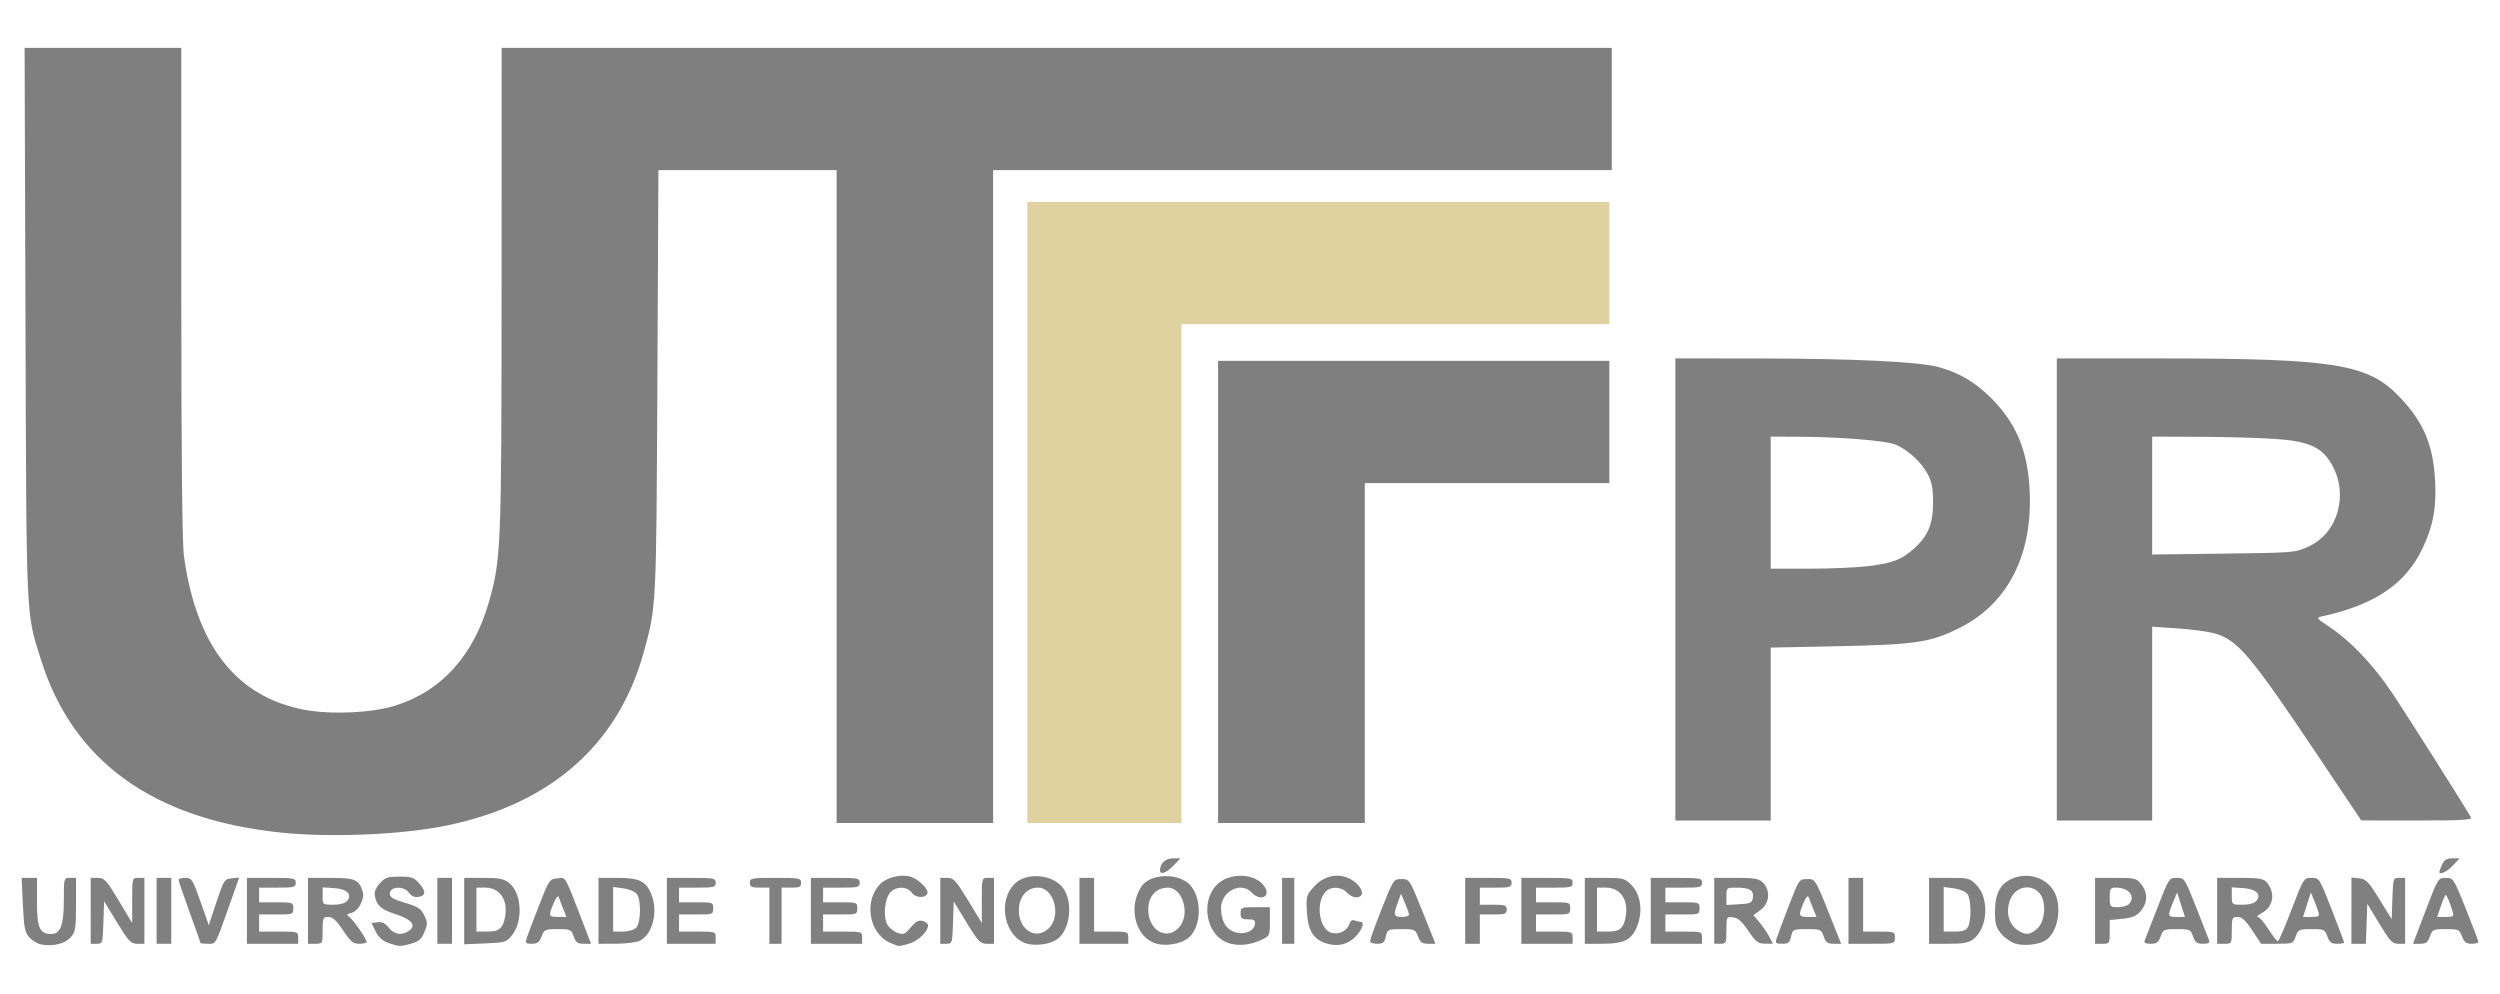 <?xml version="1.0" encoding="UTF-8" standalone="no"?>
<svg
   xmlns:dc="http://purl.org/dc/elements/1.1/"
   xmlns:cc="http://creativecommons.org/ns#"
   xmlns:rdf="http://www.w3.org/1999/02/22-rdf-syntax-ns#"
   xmlns:svg="http://www.w3.org/2000/svg"
   xmlns="http://www.w3.org/2000/svg"
   xmlns:sodipodi="http://sodipodi.sourceforge.net/DTD/sodipodi-0.dtd"
   xmlns:inkscape="http://www.inkscape.org/namespaces/inkscape"
   width="1024"
   height="407"
   viewBox="0 0 270.933 107.685"
   version="1.1"
   id="svg962"
   inkscape:version="1.0 (4035a4fb49, 2020-05-01)"
   sodipodi:docname="UTFPR-logo-W.svg">
  <defs
     id="defs956" />
  <sodipodi:namedview
     id="base"
     pagecolor="#ffffff"
     bordercolor="#666666"
     borderopacity="1.0"
     inkscape:pageopacity="0.0"
     inkscape:pageshadow="2"
     inkscape:zoom="0.94603152"
     inkscape:cx="460.91567"
     inkscape:cy="125.56103"
     inkscape:document-units="mm"
     inkscape:current-layer="layer1"
     showgrid="false"
     units="px"
     inkscape:document-rotation="0"
     inkscape:window-width="1920"
     inkscape:window-height="1055"
     inkscape:window-x="0"
     inkscape:window-y="0"
     inkscape:window-maximized="1" />
  <g
     inkscape:label="Layer 1"
     inkscape:groupmode="layer"
     id="layer1"
     transform="translate(0,-189.315)">
    <path
       style="fill:#7f7f7f;fill-opacity:1;stroke-width:1"
       d="m 10.059,19.57 0.365,112.75 c 0.397,123.151 0.15,117.772 6.305,137.406 13.043,41.608 45.791,65.267 97.91,70.738 h 0.002 c 20.6,2.162 49.755,0.923 68.182,-2.896 42.333,-8.775 69.879,-32.945 80.33,-70.482 5.291,-19.006 5.239,-17.973 5.688,-110.766 l 0.42,-86.75 h 36.439 36.439 v 133.5 133.5 h 32 32 v -133.5 -133.5 h 126.5 126.5 v -25 -25 h -227 -227 l -0.018,98.75 c -0.021,105.246 -0.216,110.201 -4.992,127.25 -6.254,22.322 -19.397,37.005 -38.488,42.996 -9.627,3.021 -26.227,3.77 -37.238,1.682 -27.809,-5.275 -44.191,-26.253 -49.197,-63 -0.695,-5.101 -1.064,-42.581 -1.064,-107.75 V 19.57 H 42.1 Z"
       transform="matrix(0.265,0,0,0.265,0,189.315)"
       id="path1657" />
    <path
       style="fill:#dfd2a0;fill-opacity:1;stroke-width:1"
       d="m 420.141,82.57 v 127 127 h 31.5 31.5 v -102 -102 h 87.5 87.5 v -25 -25 h -119 z"
       transform="matrix(0.265,0,0,0.265,0,189.315)"
       id="path1655" />
    <path
       style="fill:#7f7f7f;fill-opacity:1;stroke-width:1"
       d="M 685.141 146.57 L 685.141 241.07 L 685.141 335.57 L 704.641 335.57 L 724.141 335.57 L 724.141 300.207 L 724.141 264.842 L 751.891 264.273 C 783.18 263.632 789.328 262.718 800.998 256.975 C 819.829 247.708 830.141 229.343 830.141 205.07 C 830.141 186.672 825.494 174.113 814.631 163.139 C 807.837 156.275 801.212 152.354 792.564 150.074 C 784.26 147.885 757.33 146.62 718.391 146.594 L 685.141 146.57 z M 724.141 178.57 L 735.391 178.607 C 752.505 178.664 771.287 180.187 775.242 181.84 C 780.202 183.912 785.873 189.145 788.396 193.977 C 790.027 197.099 790.535 199.851 790.535 205.57 C 790.535 214.357 788.421 219.361 782.521 224.541 C 777.504 228.947 773.985 230.278 764.068 231.521 L 764.068 231.52 C 759.461 232.097 748.593 232.57 739.916 232.57 L 724.141 232.57 L 724.141 205.57 L 724.141 178.57 z "
       transform="matrix(0.265,0,0,0.265,0,189.315)"
       id="path1653" />
    <path
       style="fill:#7f7f7f;fill-opacity:1;stroke-width:1"
       d="M 841.141 146.57 L 841.141 241.07 L 841.141 335.57 L 860.641 335.57 L 880.141 335.57 L 880.141 295.934 L 880.141 256.297 L 890.695 257.004 C 896.501 257.393 903.364 258.341 905.945 259.111 C 915.336 261.914 920.535 268.144 949.141 310.871 L 965.641 335.516 L 988.449 335.543 C 1006.42 335.564 1011.105 335.305 1010.537 334.32 C 1007.003 328.194 983.382 290.919 978.027 283.018 C 970.298 271.612 961.378 262.229 952.846 256.531 C 947.082 252.682 947.048 252.633 949.828 252.018 C 971.328 247.263 983.825 238.762 990.74 224.189 C 995.108 214.985 996.504 207.265 995.82 196.07 C 994.948 181.785 991.123 172.761 981.678 162.709 C 968.578 148.768 955.269 146.593 882.891 146.578 L 841.141 146.57 z M 880.141 178.57 L 899.391 178.635 C 909.978 178.67 923.886 179.052 930.297 179.484 C 944.127 180.417 949.443 182.789 953.535 189.848 C 960.58 202 956.226 217.841 944.316 223.395 C 938.652 226.036 938.574 226.043 909.391 226.406 L 880.141 226.771 L 880.141 202.672 L 880.141 178.57 z "
       transform="matrix(0.265,0,0,0.265,0,189.315)"
       id="path1651" />
    <path
       style="fill:#7f7f7f;fill-opacity:1;stroke-width:1"
       d="m 498.141,147.57 v 94.5 94.5 h 30 30 v -69.5 -69.5 h 50 50 v -25 -25 h -80 z"
       transform="matrix(0.265,0,0,0.265,0,189.315)"
       id="path1649" />
    <g
       id="g1798">
      <path
         id="path1643"
         d="m 127.096,282.334 c -0.795,0 -1.381,0.554 -1.381,1.306 0,0.528 0.693,0.284 1.455,-0.512 l 0.76,-0.794 z"
         style="fill:#808080;fill-opacity:1;stroke-width:0.265"
         inkscape:connector-curvature="0" />
      <path
         id="path1641"
         d="m 265.771,282.334 c -0.601,0 -0.877,0.168 -1.108,0.674 -0.169,0.371 -0.307,0.728 -0.307,0.794 10e-6,0.38 0.801,0.009 1.455,-0.674 l 0.76,-0.794 z"
         style="fill:#808080;fill-opacity:1;stroke-width:0.265"
         inkscape:connector-curvature="0" />
      <path
         id="path1639"
         d="m 144.788,284.213 c -0.851,0.034 -1.69,0.436 -2.367,1.175 -0.857,0.936 -0.885,1.033 -0.786,2.782 0.115,2.037 0.719,2.978 2.188,3.41 1.205,0.354 2.308,0.071 3.124,-0.801 0.715,-0.765 0.962,-1.565 0.484,-1.565 -0.134,0 -0.42,-0.068 -0.637,-0.151 -0.249,-0.096 -0.459,0.051 -0.569,0.397 -0.231,0.728 -1.091,1.161 -1.9,0.958 -1.34,-0.336 -1.787,-3.221 -0.688,-4.445 0.556,-0.62 1.728,-0.587 2.318,0.066 0.509,0.562 1.318,0.7 1.584,0.27 0.262,-0.425 -0.352,-1.293 -1.238,-1.752 -0.487,-0.252 -1.002,-0.364 -1.513,-0.344 z"
         style="fill:#808080;fill-opacity:1;stroke-width:0.265"
         inkscape:connector-curvature="0" />
      <path
         id="path1637"
         d="m 97.775,284.219 c -0.886,0.027 -1.85,0.364 -2.367,0.881 -1.829,1.829 -1.246,5.386 1.047,6.384 1.001,0.436 0.877,0.43 2.061,0.101 0.96,-0.267 2.063,-1.324 2.063,-1.979 0,-0.182 -0.263,-0.399 -0.585,-0.483 -0.44,-0.115 -0.759,0.056 -1.291,0.693 -0.633,0.759 -0.783,0.819 -1.46,0.581 -0.415,-0.146 -0.911,-0.561 -1.102,-0.922 -0.451,-0.854 -0.258,-2.779 0.346,-3.446 0.623,-0.689 1.837,-0.672 2.331,0.032 0.414,0.591 1.505,0.625 1.693,0.052 0.147,-0.446 -1.063,-1.603 -1.896,-1.812 -0.258,-0.065 -0.545,-0.091 -0.84,-0.082 z"
         style="fill:#808080;fill-opacity:1;stroke-width:0.265"
         inkscape:connector-curvature="0" />
      <path
         id="path1635"
         d="m 134.362,284.226 c -0.559,0.011 -1.127,0.133 -1.635,0.375 -2.835,1.345 -2.368,6.27 0.664,6.991 1.073,0.255 2.162,0.11 3.37,-0.451 0.828,-0.384 0.86,-0.458 0.86,-1.956 v -1.558 h -1.587 c -1.517,0 -1.587,0.029 -1.587,0.661 0,0.562 0.122,0.661 0.812,0.661 0.683,0 0.799,0.091 0.728,0.575 -0.114,0.775 -1.318,1.169 -2.313,0.757 -0.874,-0.362 -1.344,-1.252 -1.344,-2.547 0,-1.82 2.182,-2.939 3.307,-1.696 0.263,0.291 0.702,0.529 0.975,0.529 0.81,0 0.888,-0.771 0.151,-1.507 -0.563,-0.563 -1.469,-0.854 -2.4,-0.835 z"
         style="fill:#808080;fill-opacity:1;stroke-width:0.265"
         inkscape:connector-curvature="0" />
      <path
         id="path1633"
         d="m 219.571,284.227 c -0.546,-0.002 -1.101,0.115 -1.621,0.361 -1.223,0.58 -1.748,1.638 -1.748,3.522 0,1.326 0.114,1.729 0.683,2.405 0.376,0.447 1.06,0.925 1.521,1.063 0.897,0.268 2.375,0.134 3.163,-0.287 1.465,-0.784 2.001,-3.785 0.976,-5.466 -0.62,-1.017 -1.773,-1.594 -2.974,-1.598 z m 0.061,1.256 c 0.467,-0.01 0.943,0.166 1.333,0.557 0.809,0.809 0.741,2.987 -0.12,3.848 -0.789,0.789 -1.442,0.821 -2.337,0.117 -0.843,-0.663 -1.118,-1.827 -0.717,-3.041 0.307,-0.929 1.064,-1.464 1.842,-1.481 z"
         style="fill:#808080;fill-opacity:1;stroke-width:0.265"
         inkscape:connector-curvature="0" />
      <path
         id="path1631"
         d="m 112.274,284.261 c -0.884,2.2e-4 -1.747,0.272 -2.314,0.839 -1.897,1.897 -1.107,5.773 1.319,6.477 0.965,0.28 2.441,0.082 3.233,-0.434 1.451,-0.944 1.838,-4.046 0.698,-5.587 -0.627,-0.847 -1.8,-1.295 -2.936,-1.295 z m 0.221,1.248 c 1.727,0 2.55,3.021 1.193,4.378 -1.533,1.533 -3.615,-0.055 -3.229,-2.464 0.185,-1.158 0.989,-1.914 2.037,-1.914 z"
         style="fill:#808080;fill-opacity:1;stroke-width:0.265"
         inkscape:connector-curvature="0" />
      <path
         id="path1629"
         d="m 126.207,284.262 c -1.055,0.036 -2.055,0.432 -2.514,1.133 -1.487,2.269 -0.638,5.529 1.609,6.181 0.991,0.287 2.447,0.078 3.292,-0.472 1.788,-1.164 1.754,-5.063 -0.053,-6.247 -0.66,-0.432 -1.514,-0.622 -2.335,-0.594 z m 0.34,1.247 c 1.698,0 2.505,3.036 1.163,4.378 -1.568,1.568 -3.669,-0.182 -3.203,-2.668 0.194,-1.033 1.002,-1.71 2.04,-1.71 z"
         style="fill:#808080;fill-opacity:1;stroke-width:0.265"
         inkscape:connector-curvature="0" />
      <path
         id="path1627"
         d="m 43.297,284.319 c -1.327,0 -1.577,0.089 -2.159,0.765 -0.491,0.57 -0.615,0.94 -0.489,1.455 0.241,0.985 0.682,1.346 2.273,1.865 1.682,0.548 2.21,1.186 1.448,1.751 -0.775,0.575 -1.635,0.46 -2.232,-0.299 -0.376,-0.478 -0.736,-0.655 -1.211,-0.595 l -0.676,0.085 0.465,0.926 c 0.316,0.63 0.761,1.027 1.391,1.242 1.17,0.399 1.245,0.401 2.468,0.061 0.799,-0.222 1.098,-0.484 1.414,-1.24 0.359,-0.859 0.358,-1.048 -0.011,-1.822 -0.347,-0.728 -0.672,-0.94 -2.075,-1.353 -1.304,-0.384 -1.663,-0.601 -1.663,-1.005 3e-6,-0.781 1.538,-0.864 2.065,-0.111 0.253,0.362 0.613,0.534 0.997,0.477 0.853,-0.125 0.899,-0.575 0.148,-1.447 -0.574,-0.667 -0.828,-0.757 -2.152,-0.757 z"
         style="fill:#808080;fill-opacity:1;stroke-width:0.265"
         inkscape:connector-curvature="0" />
      <path
         id="path1625"
         d="m 254.831,284.418 v 3.588 l -5.3e-4,3.589 h 0.783 0.783 l 0.077,-2.169 0.076,-2.168 1.309,2.168 c 1.14,1.887 1.406,2.169 2.051,2.169 h 0.741 v -3.572 -3.572 h -0.651 c -0.634,0 -0.653,0.057 -0.728,2.241 l -0.076,2.241 -1.342,-2.175 c -1.177,-1.908 -1.445,-2.185 -2.183,-2.258 z"
         style="fill:#808080;fill-opacity:1;stroke-width:0.265"
         inkscape:connector-curvature="0" />
      <path
         id="path1623"
         d="m 25.92,284.421 -0.816,0.081 c -0.78,0.078 -0.854,0.193 -1.648,2.58 l -0.831,2.498 -0.901,-2.564 c -0.848,-2.411 -0.945,-2.564 -1.637,-2.564 -0.404,0 -0.735,0.096 -0.735,0.214 0,0.118 0.536,1.688 1.191,3.49 0.655,1.802 1.191,3.312 1.191,3.357 0,0.045 0.36,0.082 0.8,0.082 0.898,0 0.759,0.253 2.376,-4.315 z"
         style="fill:#808080;fill-opacity:1;stroke-width:0.265"
         inkscape:connector-curvature="0" />
      <path
         id="path1621"
         d="m 2.344,284.451 0.138,2.926 c 0.121,2.558 0.213,3.006 0.731,3.557 0.326,0.347 0.906,0.683 1.288,0.746 1.291,0.213 2.531,-0.093 3.142,-0.775 0.541,-0.603 0.595,-0.93 0.595,-3.559 v -2.896 H 7.578 c -0.658,0 -0.661,0.013 -0.661,2.455 0,2.678 -0.363,3.631 -1.383,3.631 -1.231,0 -1.527,-0.675 -1.527,-3.48 v -2.605 H 3.174 Z"
         style="fill:#808080;fill-opacity:1;stroke-width:0.265"
         inkscape:connector-curvature="0" />
      <path
         id="path1619"
         d="m 9.827,284.451 v 3.572 l -5.291e-4,3.572 h 0.651 c 0.636,0 0.653,-0.054 0.728,-2.301 l 0.076,-2.301 1.41,2.301 c 1.253,2.045 1.496,2.301 2.183,2.301 h 0.774 v -3.572 -3.572 h -0.661 c -0.657,0 -0.661,0.013 -0.662,2.447 l -10e-4,2.447 -1.469,-2.447 c -1.32,-2.201 -1.547,-2.447 -2.248,-2.447 z"
         style="fill:#808080;fill-opacity:1;stroke-width:0.265"
         inkscape:connector-curvature="0" />
      <path
         id="path1617"
         d="m 16.971,284.451 v 3.572 3.572 h 0.794 0.794 v -3.572 -3.572 h -0.794 z"
         style="fill:#808080;fill-opacity:1;stroke-width:0.265"
         inkscape:connector-curvature="0" />
      <path
         id="path1615"
         d="m 26.76,284.451 v 3.572 3.572 h 2.778 2.778 v -0.661 c 0,-0.65 -0.035,-0.661 -2.117,-0.661 h -2.117 v -0.926 -0.926 h 1.852 c 1.799,0 1.852,-0.019 1.852,-0.661 0,-0.643 -0.053,-0.661 -1.852,-0.661 h -1.852 v -0.794 -0.794 h 1.984 c 1.808,0 1.984,-0.047 1.984,-0.529 0,-0.494 -0.176,-0.529 -2.646,-0.529 z"
         style="fill:#808080;fill-opacity:1;stroke-width:0.265"
         inkscape:connector-curvature="0" />
      <path
         id="path1613"
         d="m 33.375,284.451 v 3.572 3.572 h 0.794 c 0.786,0 0.794,-0.015 0.794,-1.455 0,-1.353 0.044,-1.455 0.624,-1.455 0.463,0 0.873,0.376 1.59,1.455 0.813,1.224 1.092,1.455 1.758,1.455 0.435,0 0.791,-0.092 0.791,-0.204 0,-0.314 -1.34,-2.269 -1.816,-2.649 -0.38,-0.304 -0.361,-0.356 0.177,-0.497 0.759,-0.199 1.461,-1.509 1.224,-2.286 -0.403,-1.322 -0.83,-1.508 -3.463,-1.508 z m 1.587,1.029 1.229,0.081 c 1.407,0.092 2.017,0.68 1.435,1.381 -0.22,0.266 -0.772,0.419 -1.506,0.419 -1.151,0 -1.158,-0.006 -1.158,-0.941 z"
         style="fill:#808080;fill-opacity:1;stroke-width:0.265"
         inkscape:connector-curvature="0" />
      <path
         id="path1611"
         d="m 47.398,284.451 v 3.572 3.572 h 0.794 0.794 v -3.572 -3.572 h -0.794 z"
         style="fill:#808080;fill-opacity:1;stroke-width:0.265"
         inkscape:connector-curvature="0" />
      <path
         id="path1609"
         d="m 50.308,284.451 v 3.599 3.599 l 2.274,-0.093 c 2.157,-0.089 2.307,-0.134 2.904,-0.883 1.234,-1.547 1.06,-4.59 -0.325,-5.679 -0.564,-0.443 -1.073,-0.543 -2.771,-0.543 z m 1.323,1.058 h 0.938 c 1.362,0 2.237,0.955 2.237,2.442 3e-6,0.629 -0.185,1.409 -0.412,1.732 -0.321,0.458 -0.673,0.588 -1.587,0.588 h -1.176 v -2.381 z"
         style="fill:#808080;fill-opacity:1;stroke-width:0.265"
         inkscape:connector-curvature="0" />
      <path
         id="path1607"
         d="m 64.86,284.451 v 3.572 3.572 l 1.918,-0.004 c 1.055,-0.002 2.216,-0.153 2.58,-0.334 1.387,-0.693 1.992,-3.208 1.219,-5.06 -0.585,-1.4 -1.309,-1.746 -3.659,-1.746 z m 1.587,0.989 1.115,0.149 c 0.616,0.083 1.267,0.358 1.455,0.615 0.49,0.67 0.438,3.138 -0.076,3.652 -0.237,0.237 -0.863,0.416 -1.455,0.416 h -1.039 v -2.416 z"
         style="fill:#808080;fill-opacity:1;stroke-width:0.265"
         inkscape:connector-curvature="0" />
      <path
         id="path1605"
         d="m 72.268,284.451 v 3.572 3.572 h 2.646 2.646 v -0.661 c 0,-0.647 -0.044,-0.661 -1.984,-0.661 h -1.984 v -0.926 -0.926 h 1.852 c 1.799,0 1.852,-0.019 1.852,-0.661 0,-0.643 -0.053,-0.661 -1.852,-0.661 h -1.852 v -0.794 -0.794 h 1.984 c 1.808,0 1.984,-0.047 1.984,-0.529 0,-0.494 -0.176,-0.529 -2.646,-0.529 z"
         style="fill:#808080;fill-opacity:1;stroke-width:0.265"
         inkscape:connector-curvature="0" />
      <path
         id="path1603"
         d="m 84.042,284.451 c -2.602,0 -2.778,0.034 -2.778,0.529 0,0.441 0.176,0.529 1.058,0.529 h 1.058 v 3.043 3.043 h 0.661 0.661 v -3.043 -3.043 h 1.058 c 0.882,0 1.058,-0.088 1.058,-0.529 0,-0.496 -0.176,-0.529 -2.778,-0.529 z"
         style="fill:#808080;fill-opacity:1;stroke-width:0.265"
         inkscape:connector-curvature="0" />
      <path
         id="path1601"
         d="m 87.879,284.451 v 3.572 3.572 h 2.778 2.778 v -0.661 c 0,-0.65 -0.035,-0.661 -2.117,-0.661 h -2.117 v -0.926 -0.926 h 1.852 c 1.799,0 1.852,-0.019 1.852,-0.661 0,-0.643 -0.053,-0.661 -1.852,-0.661 h -1.852 v -0.794 -0.794 h 1.984 c 1.808,0 1.984,-0.047 1.984,-0.529 0,-0.494 -0.176,-0.529 -2.646,-0.529 z"
         style="fill:#808080;fill-opacity:1;stroke-width:0.265"
         inkscape:connector-curvature="0" />
      <path
         id="path1599"
         d="m 101.902,284.451 v 3.572 l -5.3e-4,3.572 h 0.652 c 0.636,0 0.653,-0.054 0.728,-2.293 l 0.076,-2.292 1.399,2.292 c 1.251,2.049 1.483,2.293 2.183,2.293 h 0.783 v -3.572 -3.572 h -0.661 c -0.657,0 -0.661,0.013 -0.661,2.445 v 2.445 l -1.487,-2.445 c -1.322,-2.174 -1.572,-2.445 -2.249,-2.445 z"
         style="fill:#808080;fill-opacity:1;stroke-width:0.265"
         inkscape:connector-curvature="0" />
      <path
         id="path1597"
         d="m 116.983,284.451 v 3.572 3.572 h 2.646 2.646 v -0.661 c 1e-5,-0.643 -0.053,-0.661 -1.852,-0.661 h -1.852 v -2.91 -2.91 h -0.794 z"
         style="fill:#808080;fill-opacity:1;stroke-width:0.265"
         inkscape:connector-curvature="0" />
      <path
         id="path1595"
         d="m 138.943,284.451 v 3.572 3.572 h 0.661 0.661 v -3.572 -3.572 h -0.661 z"
         style="fill:#808080;fill-opacity:1;stroke-width:0.265"
         inkscape:connector-curvature="0" />
      <path
         id="path1593"
         d="m 158.787,284.451 v 3.572 3.572 h 0.794 0.794 v -1.587 -1.587 h 1.455 c 1.279,0 1.455,-0.064 1.455,-0.529 0,-0.465 -0.176,-0.529 -1.455,-0.529 h -1.455 v -0.926 -0.926 h 1.72 c 1.543,0 1.72,-0.054 1.72,-0.529 0,-0.492 -0.176,-0.529 -2.514,-0.529 z"
         style="fill:#808080;fill-opacity:1;stroke-width:0.265"
         inkscape:connector-curvature="0" />
      <path
         id="path1591"
         d="m 164.873,284.451 v 3.572 3.572 h 2.778 2.778 v -0.661 c 0,-0.647 -0.044,-0.661 -1.984,-0.661 h -1.984 v -0.926 -0.926 h 1.852 c 1.799,0 1.852,-0.019 1.852,-0.661 0,-0.643 -0.053,-0.661 -1.852,-0.661 h -1.852 v -0.794 -0.794 h 1.984 c 1.808,0 1.984,-0.047 1.984,-0.529 0,-0.496 -0.176,-0.529 -2.778,-0.529 z"
         style="fill:#808080;fill-opacity:1;stroke-width:0.265"
         inkscape:connector-curvature="0" />
      <path
         id="path1589"
         d="m 171.752,284.451 v 3.572 3.572 h 1.865 c 2.412,0 3.242,-0.427 3.831,-1.968 0.619,-1.621 0.348,-3.406 -0.671,-4.426 -0.701,-0.701 -0.893,-0.75 -2.888,-0.75 z m 1.323,1.058 h 0.938 c 1.362,0 2.237,0.955 2.237,2.442 1e-5,0.629 -0.185,1.409 -0.412,1.732 -0.321,0.458 -0.673,0.588 -1.587,0.588 h -1.176 v -2.381 z"
         style="fill:#808080;fill-opacity:1;stroke-width:0.265"
         inkscape:connector-curvature="0" />
      <path
         id="path1587"
         d="m 178.896,284.451 v 3.572 3.572 h 2.778 2.778 v -0.661 c 0,-0.647 -0.044,-0.661 -1.984,-0.661 h -1.984 v -0.926 -0.926 h 1.852 c 1.799,0 1.852,-0.019 1.852,-0.661 0,-0.643 -0.053,-0.661 -1.852,-0.661 h -1.852 v -0.794 -0.794 h 1.984 c 1.808,0 1.984,-0.047 1.984,-0.529 0,-0.496 -0.176,-0.529 -2.778,-0.529 z"
         style="fill:#808080;fill-opacity:1;stroke-width:0.265"
         inkscape:connector-curvature="0" />
      <path
         id="path1585"
         d="m 185.775,284.451 v 3.572 3.571 h 0.661 c 0.626,0 0.661,-0.078 0.661,-1.473 0,-1.449 0.011,-1.471 0.723,-1.389 0.532,0.062 0.969,0.448 1.654,1.463 0.8,1.186 1.052,1.381 1.797,1.389 l 0.867,0.01 -0.394,-0.762 c -0.217,-0.419 -0.691,-1.115 -1.054,-1.546 l -0.66,-0.784 0.782,-0.579 c 0.962,-0.711 1.083,-2.114 0.254,-2.943 -0.451,-0.451 -0.882,-0.529 -2.91,-0.529 z m 2.447,1.062 c 1.412,0.005 1.856,0.282 1.743,1.084 -0.079,0.562 -0.243,0.64 -1.478,0.711 l -1.389,0.08 v -0.94 c 0,-0.93 0.012,-0.939 1.124,-0.935 z"
         style="fill:#808080;fill-opacity:1;stroke-width:0.265"
         inkscape:connector-curvature="0" />
      <path
         id="path1583"
         d="m 200.327,284.451 v 3.572 3.572 h 2.514 c 2.505,0 2.514,-0.002 2.514,-0.661 0,-0.638 -0.062,-0.661 -1.72,-0.661 h -1.72 v -2.91 -2.91 h -0.794 z"
         style="fill:#808080;fill-opacity:1;stroke-width:0.265"
         inkscape:connector-curvature="0" />
      <path
         id="path1581"
         d="m 209.058,284.451 v 3.572 3.572 h 2.081 c 1.668,0 2.212,-0.103 2.742,-0.52 1.542,-1.213 1.722,-4.384 0.331,-5.836 -0.719,-0.75 -0.86,-0.788 -2.954,-0.788 z m 1.587,0.989 1.115,0.149 c 0.616,0.083 1.267,0.358 1.455,0.615 0.408,0.558 0.45,2.838 0.066,3.556 -0.208,0.389 -0.558,0.512 -1.455,0.512 h -1.181 v -2.416 z"
         style="fill:#808080;fill-opacity:1;stroke-width:0.265"
         inkscape:connector-curvature="0" />
      <path
         id="path1579"
         d="m 227.05,284.451 v 3.572 3.572 h 0.794 c 0.773,0 0.794,-0.033 0.794,-1.289 v -1.289 l 1.373,-0.132 c 1.066,-0.102 1.51,-0.291 1.984,-0.842 0.758,-0.881 0.781,-1.98 0.062,-2.894 -0.515,-0.655 -0.684,-0.697 -2.778,-0.697 z m 2.266,1.058 c 1.421,0 2.188,0.996 1.385,1.799 -0.175,0.175 -0.71,0.318 -1.191,0.318 -0.842,0 -0.873,-0.037 -0.873,-1.058 0,-0.96 0.063,-1.058 0.679,-1.058 z"
         style="fill:#808080;fill-opacity:1;stroke-width:0.265"
         inkscape:connector-curvature="0" />
      <path
         id="path1577"
         d="m 235.903,284.451 c -0.834,0 -0.857,0.036 -2.097,3.241 -0.689,1.783 -1.314,3.39 -1.388,3.572 -0.09,0.221 0.13,0.331 0.662,0.331 0.647,0 0.848,-0.149 1.073,-0.794 0.263,-0.755 0.35,-0.794 1.76,-0.794 1.41,0 1.496,0.039 1.759,0.794 0.225,0.645 0.426,0.794 1.073,0.794 0.647,0 0.764,-0.087 0.626,-0.463 -0.093,-0.255 -0.722,-1.862 -1.397,-3.572 -1.209,-3.062 -1.241,-3.109 -2.071,-3.109 z m 0.041,1.587 0.423,1.323 0.423,1.323 h -0.919 c -0.998,0 -1.007,-0.074 -0.239,-1.901 z"
         style="fill:#808080;fill-opacity:1;stroke-width:0.265"
         inkscape:connector-curvature="0" />
      <path
         id="path1575"
         d="m 240.279,284.451 v 3.572 3.572 h 0.794 c 0.786,0 0.794,-0.015 0.794,-1.455 0,-1.353 0.044,-1.455 0.624,-1.455 0.463,0 0.873,0.376 1.59,1.455 l 0.966,1.455 h 1.731 c 1.685,0 1.738,-0.021 2.008,-0.794 0.262,-0.751 0.354,-0.794 1.72,-0.794 1.366,0 1.458,0.043 1.72,0.794 0.222,0.636 0.43,0.794 1.045,0.794 0.422,0 0.768,-0.058 0.768,-0.129 0,-0.071 -0.604,-1.678 -1.342,-3.572 -1.332,-3.419 -1.348,-3.443 -2.19,-3.443 -0.843,0 -0.855,0.019 -2.164,3.439 -0.724,1.891 -1.393,3.439 -1.487,3.44 -0.094,5.3e-4 -0.553,-0.594 -1.02,-1.322 -0.467,-0.728 -0.986,-1.328 -1.152,-1.334 -0.167,-0.006 0.03,-0.191 0.437,-0.412 1.276,-0.692 1.508,-2.212 0.511,-3.348 -0.333,-0.379 -0.856,-0.463 -2.879,-0.463 z m 1.587,1.029 1.229,0.081 c 1.407,0.092 2.017,0.68 1.435,1.381 -0.22,0.266 -0.772,0.419 -1.506,0.419 -1.15,0 -1.158,-0.006 -1.158,-0.941 z m 8.567,0.558 0.313,0.745 c 0.172,0.409 0.395,1.005 0.496,1.323 0.165,0.519 0.089,0.578 -0.736,0.578 h -0.919 l 0.423,-1.323 z"
         style="fill:#808080;fill-opacity:1;stroke-width:0.265"
         inkscape:connector-curvature="0" />
      <path
         id="path1573"
         d="m 265.055,284.452 c -0.823,8e-4 -0.844,0.034 -2.193,3.572 l -1.361,3.571 h 0.78 c 0.629,0 0.833,-0.154 1.056,-0.794 0.262,-0.752 0.353,-0.794 1.729,-0.794 1.371,0 1.469,0.045 1.752,0.794 0.234,0.62 0.461,0.794 1.036,0.794 0.405,0 0.736,-0.089 0.736,-0.198 0,-0.109 -0.607,-1.716 -1.351,-3.572 -1.331,-3.319 -1.366,-3.374 -2.184,-3.373 z m -0.006,1.852 c 0.115,0 0.405,0.695 0.745,1.786 0.168,0.539 0.098,0.595 -0.743,0.595 h -0.928 l 0.406,-1.191 c 0.223,-0.655 0.457,-1.191 0.519,-1.191 z"
         style="fill:#808080;fill-opacity:1;stroke-width:0.265"
         inkscape:connector-curvature="0" />
      <path
         id="path1571"
         d="m 60.846,284.457 c -0.118,0.001 -0.255,0.035 -0.437,0.051 -0.858,0.074 -0.905,0.145 -2.014,2.986 -0.624,1.601 -1.219,3.178 -1.322,3.506 -0.164,0.522 -0.094,0.595 0.567,0.595 0.594,0 0.817,-0.168 1.053,-0.794 0.283,-0.749 0.381,-0.794 1.752,-0.794 1.376,0 1.467,0.042 1.729,0.794 0.226,0.647 0.425,0.794 1.08,0.794 h 0.804 l -0.486,-1.257 c -2.044,-5.288 -2.214,-5.887 -2.726,-5.881 z m -0.364,2.009 c 0.035,0.005 0.063,0.038 0.084,0.102 0.071,0.218 0.286,0.784 0.478,1.257 l 0.349,0.86 h -0.913 c -1.043,0 -1.071,-0.089 -0.477,-1.489 0.21,-0.494 0.375,-0.744 0.48,-0.73 z"
         style="fill:#808080;fill-opacity:1;stroke-width:0.265"
         inkscape:connector-curvature="0" />
      <path
         id="path1569"
         d="m 151.887,284.584 c -0.859,0 -0.874,0.023 -2.126,3.175 -0.694,1.746 -1.268,3.324 -1.277,3.506 -0.009,0.193 0.306,0.331 0.757,0.331 0.643,0 0.802,-0.133 0.947,-0.794 0.169,-0.769 0.222,-0.794 1.683,-0.794 1.433,0 1.524,0.04 1.808,0.794 0.241,0.639 0.454,0.794 1.093,0.794 h 0.794 l -1.407,-3.506 c -1.403,-3.496 -1.41,-3.506 -2.272,-3.506 z m -0.054,1.587 0.434,1.024 c 0.239,0.563 0.434,1.129 0.434,1.257 0,0.128 -0.357,0.233 -0.794,0.233 -0.877,0 -0.927,-0.189 -0.414,-1.587 z"
         style="fill:#808080;fill-opacity:1;stroke-width:0.265"
         inkscape:connector-curvature="0" />
      <path
         id="path1567"
         d="m 195.845,284.584 c -0.865,0 -0.88,0.022 -1.994,2.91 -0.617,1.601 -1.207,3.178 -1.311,3.506 -0.166,0.526 -0.096,0.595 0.603,0.595 0.663,0 0.819,-0.128 0.965,-0.794 0.169,-0.771 0.218,-0.794 1.715,-0.794 1.474,0 1.553,0.034 1.817,0.794 0.226,0.647 0.425,0.794 1.082,0.794 h 0.805 l -0.445,-1.124 c -2.421,-6.113 -2.297,-5.887 -3.238,-5.887 z m 0.093,1.872 c 0.035,0.009 0.064,0.046 0.086,0.112 0.075,0.218 0.294,0.784 0.486,1.257 l 0.349,0.86 h -0.913 c -1.034,0 -1.082,-0.154 -0.486,-1.53 0.213,-0.491 0.372,-0.724 0.477,-0.699 z"
         style="fill:#808080;fill-opacity:1;stroke-width:0.265"
         inkscape:connector-curvature="0" />
    </g>
  </g>
</svg>
